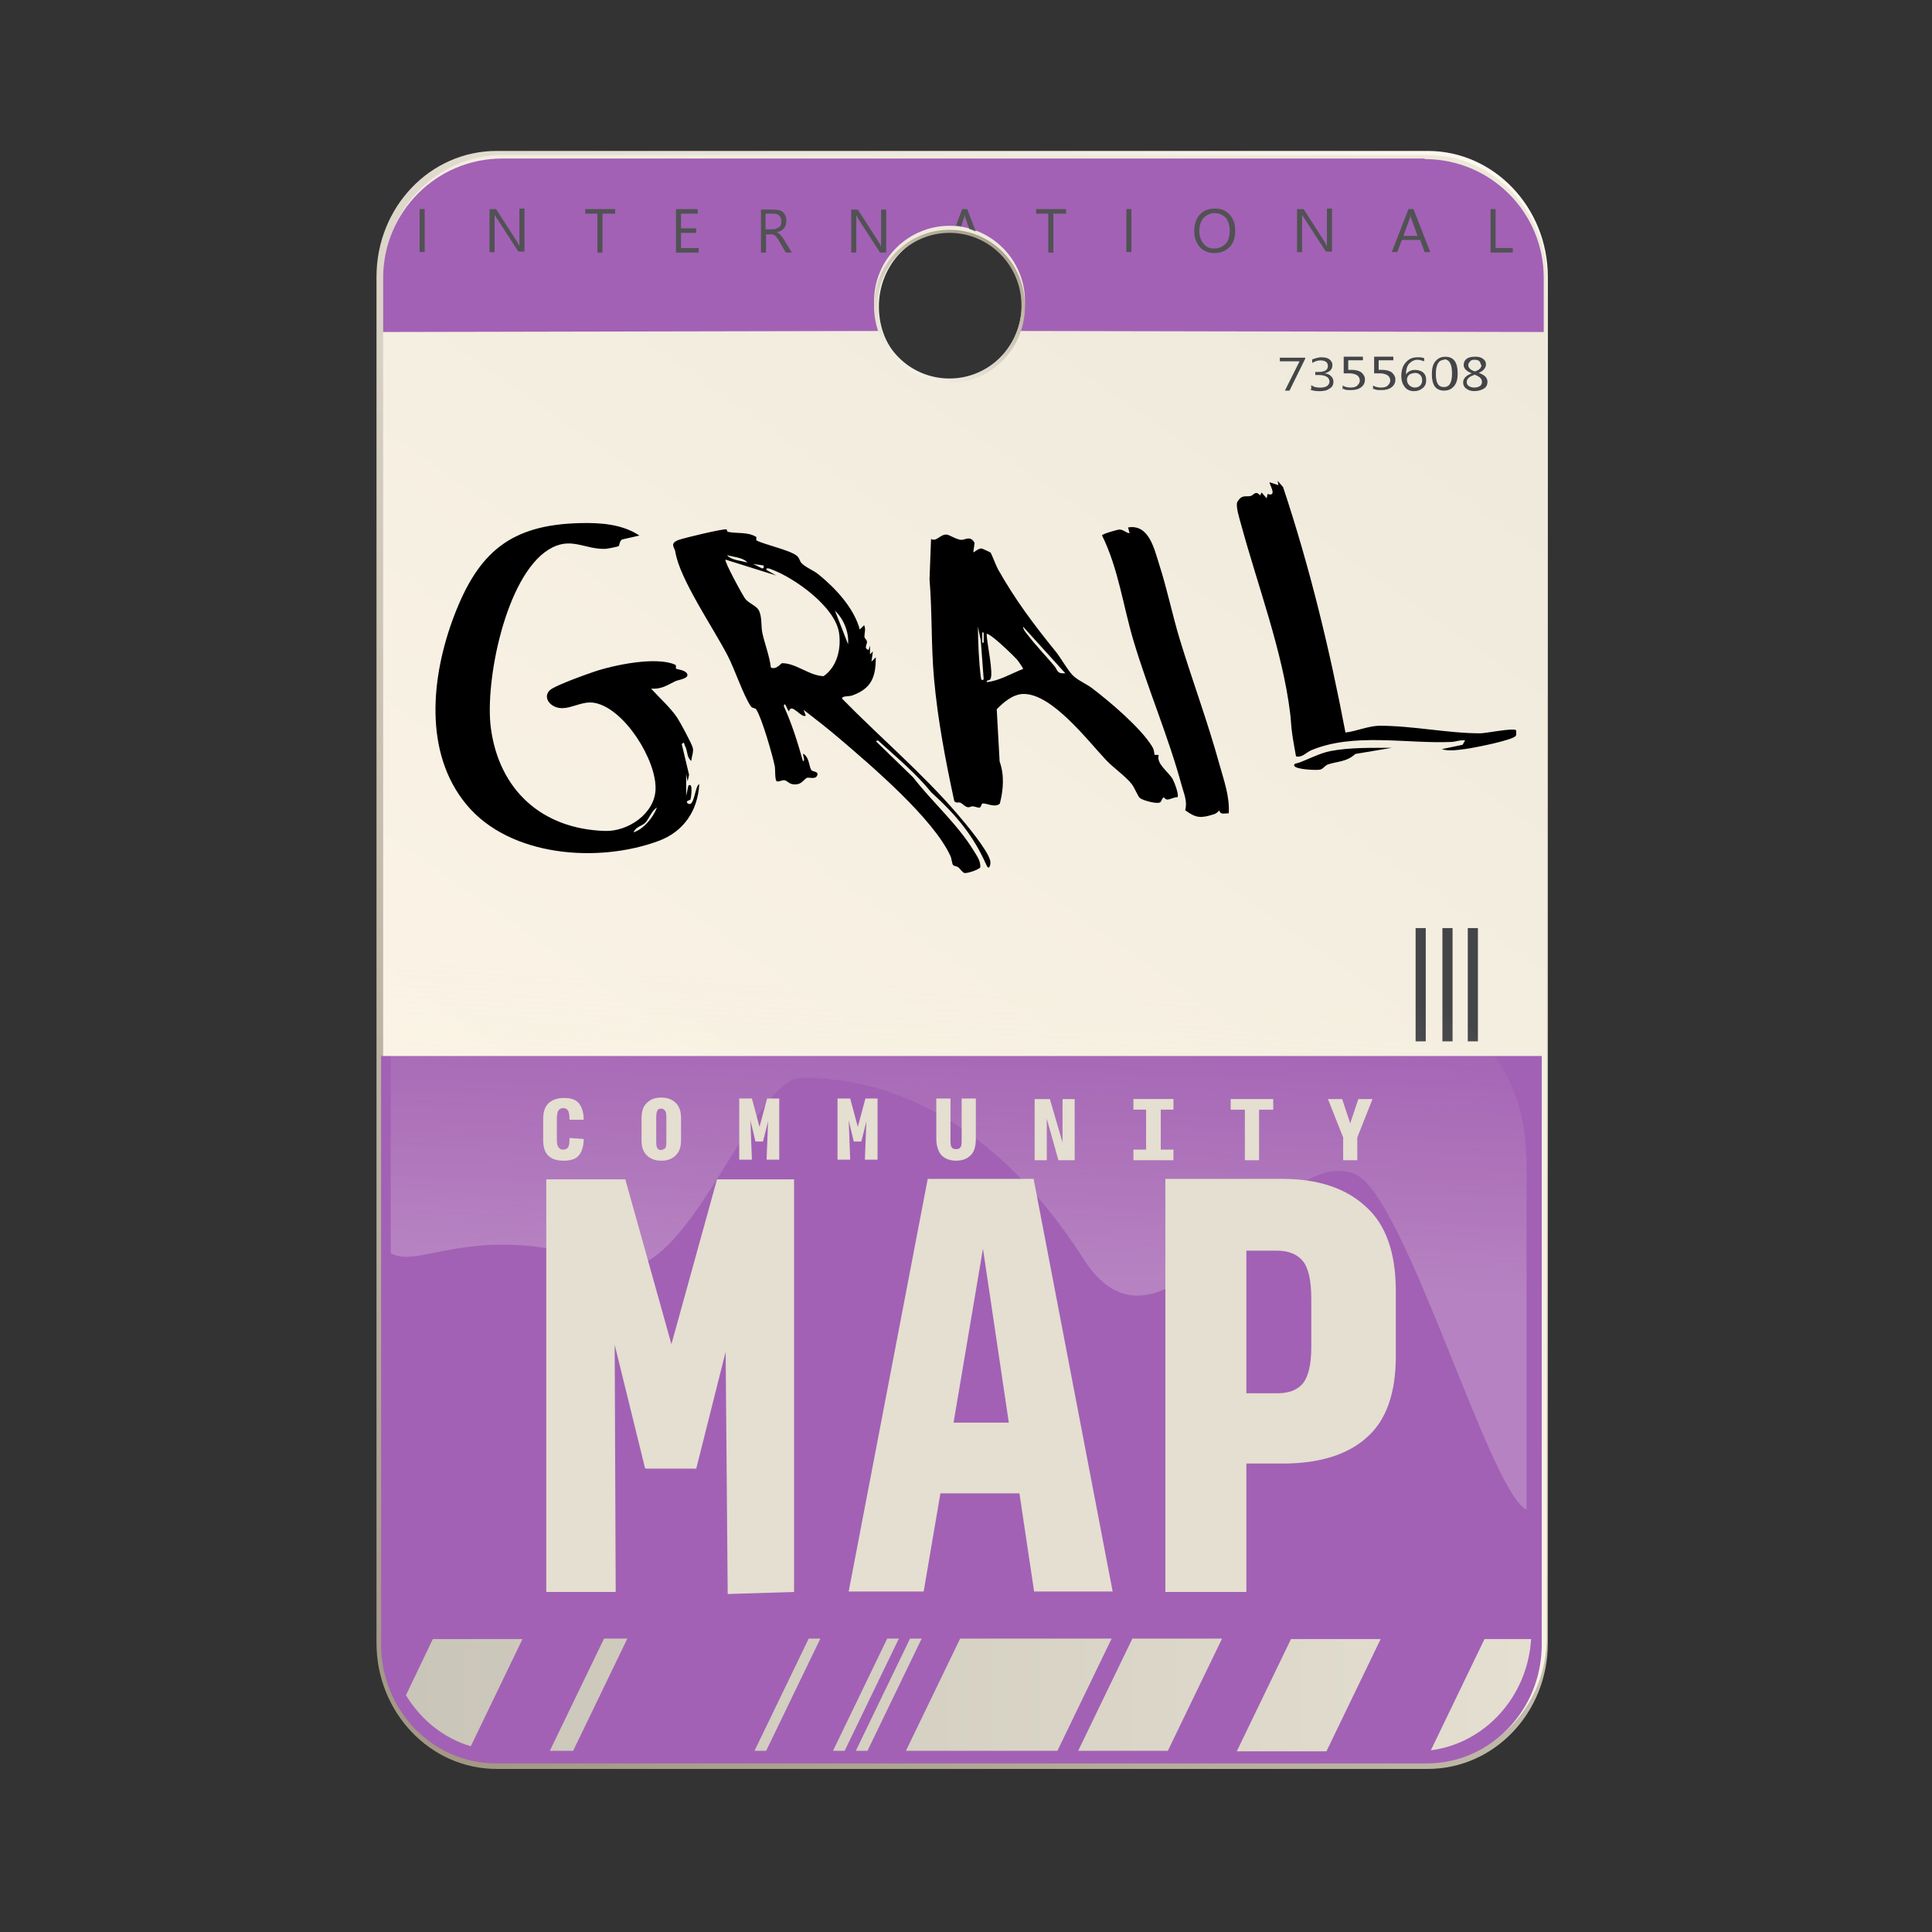 <?xml version="1.0" encoding="UTF-8"?>
<svg id="Layer_1" xmlns="http://www.w3.org/2000/svg" width="32" height="32" version="1.1" xmlns:xlink="http://www.w3.org/1999/xlink" viewBox="0 0 32 32">
  <rect x="0" y="0" width="32" height="32" fill="#333333" stroke="none"/>
  <!-- Generator: Adobe Illustrator 29.5.0, SVG Export Plug-In . SVG Version: 2.1.0 Build 137)  -->
  <defs>
    <linearGradient id="linear-gradient" x1="24.98" y1="30.989" x2="6.893" y2="5.211" gradientTransform="translate(0 34) scale(1 -1)" gradientUnits="userSpaceOnUse">
      <stop offset="0" stop-color="#fdf9f0"/>
      <stop offset="1" stop-color="#a29884"/>
    </linearGradient>
    <linearGradient id="linear-gradient1" x1="24.947" y1="30.941" x2="7.018" y2="5.311" gradientTransform="translate(0 34) scale(1 -1)" gradientUnits="userSpaceOnUse">
      <stop offset="0" stop-color="#ede8d9"/>
      <stop offset=".36" stop-color="#f4eee0"/>
      <stop offset="1" stop-color="#fff7eb"/>
    </linearGradient>
    <linearGradient id="linear-gradient2" x1="6.723" y1="5.927" x2="25.36" y2="5.927" gradientTransform="translate(0 34) scale(1 -1)" gradientUnits="userSpaceOnUse">
      <stop offset="0" stop-color="#c9c5b8"/>
      <stop offset="1" stop-color="#e4dfd0"/>
    </linearGradient>
    <linearGradient id="linear-gradient3" x1="14.936" y1="27.627" x2="16.526" y2="30.243" gradientTransform="translate(0 34) scale(1 -1)" gradientUnits="userSpaceOnUse">
      <stop offset="0" stop-color="#fdf9f0"/>
      <stop offset="1" stop-color="#a29884"/>
    </linearGradient>
    <linearGradient id="linear-gradient4" x1="15.85" y1="12.58" x2="16.196" y2="20.16" gradientTransform="translate(0 34) scale(1 -1)" gradientUnits="userSpaceOnUse">
      <stop offset=".05" stop-color="#fffaeb" stop-opacity=".7"/>
      <stop offset=".68" stop-color="#ffedcf" stop-opacity="0"/>
    </linearGradient>
  </defs>
  <path d="M23.648,2.5h-15.423c-1.099,0-1.989.93-1.989,2.085v22.629c0,1.147.889,2.085,1.989,2.085h15.423c1.099,0,1.989-.93,1.989-2.085V4.585c0-1.147-.89-2.085-1.989-2.085ZM15.719,6.294c-.671,0-1.208-.57-1.208-1.265s.545-1.265,1.208-1.265,1.208.569,1.208,1.265-.545,1.265-1.208,1.265Z" style="fill: url(#linear-gradient);"/>
  <path d="M23.643,2.567h-15.32c-1.094,0-1.977.921-1.977,2.069v22.478c0,1.139.883,2.069,1.977,2.069h15.32c1.094,0,1.977-.93,1.977-2.069V4.636c0-1.139-.883-2.069-1.977-2.069ZM15.76,6.336c-.665,0-1.203-.561-1.203-1.256s.538-1.256,1.203-1.256,1.203.561,1.203,1.256-.538,1.256-1.203,1.256Z" style="fill: url(#linear-gradient1);"/>
  <path d="M6.312,27.24c0,1.089.856,1.968,1.905,1.968h15.414c1.049,0,1.905-.879,1.905-1.968v-9.749H6.312v9.749Z" style="fill: #a261b5;"/>
  <path d="M23.598,2.626h-15.28c-1.091,0-1.972.888-1.972,1.977v.896l8.232-.017c-.067-.151-.101-.318-.101-.494,0-.687.562-1.248,1.25-1.248s1.25.561,1.25,1.248c0,.176-.034.343-.101.494l8.693.017v-.896c0-1.089-.881-1.968-1.972-1.968v-.008Z" style="fill: #a261b5;"/>
  <path d="M21.618,5.942l-.26.528h-.076l.243-.486h-.327v-.059h.42v.017Z" style="fill: #434549;"/>
  <path d="M21.718,6.445v-.067c.042.034.092.042.151.042.042,0,.084-.008.109-.025.025-.017.042-.042.042-.075,0-.067-.059-.109-.185-.109h-.05v-.05h.05c.109,0,.159-.033.159-.1,0-.059-.042-.092-.126-.092-.042,0-.092.017-.134.042v-.059s.092-.034.151-.034.101.008.134.034c.034.025.05.059.05.092,0,.075-.042.117-.134.142.05,0,.084.017.109.042.025.025.042.05.042.092,0,.05-.017.092-.067.117-.042.034-.101.042-.168.042-.059,0-.109-.008-.151-.025l.017-.008Z" style="fill: #434549;"/>
  <path d="M22.238,6.453v-.067c.042.025.092.033.134.033s.084-.008.109-.033c.025-.025.042-.05.042-.084s-.017-.067-.042-.084c-.025-.017-.067-.034-.125-.034h-.1v-.276h.318v.059h-.243v.159h.059c.067,0,.126.017.159.042.034.033.059.067.059.117s-.017.092-.059.126c-.042.034-.1.05-.167.05-.059,0-.109,0-.134-.025l-.008.017Z" style="fill: #434549;"/>
  <path d="M22.742,6.453v-.067c.042.025.092.033.134.033s.084-.008.109-.033c.025-.025.042-.05.042-.084s-.017-.067-.042-.084c-.025-.017-.067-.034-.125-.034h-.1v-.276h.318v.059h-.243v.159h.059c.067,0,.126.017.159.042.033.033.059.067.059.117s-.017.092-.059.126c-.042.034-.101.05-.167.05-.059,0-.109,0-.134-.025l-.008.017Z" style="fill: #434549;"/>
  <path d="M23.589,5.925v.059s-.067-.025-.109-.025c-.059,0-.101.025-.143.067-.034.042-.05.101-.05.176.034-.05.084-.075.151-.075.059,0,.101.017.134.042.034.033.05.067.05.126s-.017.101-.059.134c-.042.034-.084.05-.143.05-.067,0-.118-.025-.151-.067-.034-.042-.059-.101-.059-.184,0-.092.025-.176.076-.226.05-.059.109-.084.193-.084.042,0,.084,0,.109.017v-.008ZM23.43,6.177s-.067.008-.092.033c-.025.025-.034.05-.034.075,0,.033.008.067.034.092.025.025.059.042.092.042s.067-.008.092-.033c.025-.025.033-.05.033-.084,0-.042-.008-.067-.033-.092-.025-.025-.05-.033-.092-.033Z" style="fill: #434549;"/>
  <path d="M23.917,6.47c-.067,0-.118-.025-.151-.067-.034-.05-.05-.117-.05-.201,0-.1.017-.168.059-.218.042-.05.092-.075.168-.075.134,0,.201.092.201.276,0,.092-.017.159-.059.209-.042.05-.092.075-.16.075h-.008ZM23.925,5.959c-.092,0-.143.075-.143.234,0,.151.042.218.134.218s.134-.075.134-.226-.042-.234-.134-.234l.008.008Z" style="fill: #434549;"/>
  <path d="M24.361,6.177c-.076-.034-.118-.075-.118-.134,0-.042.017-.075.05-.101.034-.025.084-.034.143-.034.05,0,.092.008.126.034.034.025.05.05.05.092,0,.059-.042.109-.118.142.092.034.143.075.143.151,0,.042-.017.084-.059.109-.042.025-.092.042-.16.042-.059,0-.101-.017-.134-.042-.034-.025-.05-.059-.05-.101,0-.067.05-.117.143-.151l-.017-.008ZM24.42,6.21c-.084.025-.126.067-.126.117,0,.025.008.05.034.067s.059.025.092.025.067-.008.092-.025.034-.042.034-.067c0-.059-.042-.092-.134-.126l.008.008ZM24.529,6.043s-.008-.042-.025-.059c-.017-.017-.042-.025-.076-.025s-.059,0-.075.025c-.017.017-.034.033-.034.059,0,.05.034.084.109.109.076-.025.109-.059.109-.109h-.008Z" style="fill: #434549;"/>
  <path d="M21.383,27.148h1.485l-.898,1.859h-1.485l.898-1.859ZM9.107,28.999h.386l.898-1.859h-.386l-.898,1.859ZM14.175,28.999h.193l.898-1.859h-.193l-.898,1.859ZM13.797,28.999h.193l.898-1.859h-.193l-.898,1.859ZM12.497,28.999h.193l.898-1.859h-.193l-.898,1.859ZM25.36,27.148h-.772l-.889,1.843c.898-.117,1.603-.888,1.661-1.843ZM7.798,28.923l.856-1.775h-1.485l-.445.93c.243.402.621.712,1.074.846ZM17.858,28.999h1.485l.898-1.859h-1.485l-.898,1.859ZM15.005,28.999h2.509l.898-1.859h-2.509l-.898,1.859Z" style="fill: url(#linear-gradient2);"/>
  <path d="M24.479,15.372h-.168v1.876h.168v-1.876Z" style="fill: #434549;"/>
  <path d="M24.059,15.372h-.168v1.876h.168v-1.876Z" style="fill: #434549;"/>
  <path d="M23.615,15.372h-.168v1.876h.168v-1.876Z" style="fill: #434549;"/>
  <path d="M12.95,3.924s-.017-.025-.025-.034c0-.008-.017-.017-.025-.025-.008,0-.017-.017-.034-.017,0,0,.05-.017.067-.025.017-.008.034-.025.05-.042.017-.017.025-.034.033-.059,0-.017.008-.042.008-.067,0-.033,0-.059-.017-.084-.008-.025-.025-.042-.042-.059-.017-.017-.042-.025-.067-.033-.025,0-.059-.008-.084-.008h-.21v.712h.084v-.301h.109c.008,0,.025.008.033.017.008,0,.025.017.034.033.008.017.025.025.034.05l.117.201h.101l-.134-.218s-.017-.033-.025-.042h-.008ZM12.857,3.79s-.034.008-.059.008h-.118v-.26h.118c.05,0,.084.008.109.033.025.025.034.05.034.092,0,.025,0,.042-.008.059,0,.017-.017.034-.034.042-.017.008-.025.017-.05.025h.008Z" style="fill: #515253;"/>
  <path d="M11.28,3.857h.251v-.075h-.251v-.243h.276v-.075h-.36v.72h.377v-.075h-.293v-.251Z" style="fill: #515253;"/>
  <path d="M9.694,3.539h.201v.645h.084v-.645h.21v-.075h-.495v.075Z" style="fill: #515253;"/>
  <path d="M8.603,3.966v.109s-.017-.025-.025-.05l-.361-.561h-.109v.712h.084v-.62s.017.033.025.042l.369.569h.101v-.712h-.084v.511Z" style="fill: #515253;"/>
  <path d="M15.92,3.748l.05-.151s0-.025.008-.05c0,0,0,.042.008.05l.067.193s.067.025.109.042l-.142-.368h-.084l-.1.268s.05.008.075.017h.008Z" style="fill: #515253;"/>
  <path d="M7.034,3.463h-.084v.712h.084v-.712Z" style="fill: #515253;"/>
  <path d="M20.124,3.455c-.109,0-.193.033-.252.1-.059.067-.092.159-.092.276,0,.109.034.193.092.26.059.067.143.101.243.101s.185-.034.252-.101c.067-.067.092-.159.092-.276,0-.109-.033-.193-.092-.26-.059-.067-.143-.1-.235-.1h-.008ZM20.292,4.041c-.042.05-.109.075-.185.075s-.134-.025-.176-.084c-.042-.05-.067-.126-.067-.209s.025-.159.067-.209c.05-.05.109-.084.185-.084s.134.025.185.075c.042.05.067.126.067.218s-.025.168-.067.218h-.008Z" style="fill: #515253;"/>
  <path d="M23.329,3.463l-.277.712h.092l.076-.201h.302l.075.201h.092l-.277-.712h-.084ZM23.245,3.907l.109-.301s0-.025.008-.05c0,0,0,.042.008.05l.109.301h-.252.017Z" style="fill: #515253;"/>
  <path d="M24.772,4.108v-.645h-.084v.72h.368v-.075h-.285Z" style="fill: #515253;"/>
  <path d="M21.978,3.966v.109s-.017-.025-.025-.05l-.361-.561h-.109v.712h.084v-.62s.017.033.025.042l.369.569h.101v-.712h-.084v.511Z" style="fill: #515253;"/>
  <path d="M18.74,3.463h-.084v.712h.084v-.712Z" style="fill: #515253;"/>
  <path d="M14.208,3.614l.369.569h.101v-.712h-.084v.611s-.017-.025-.025-.05l-.361-.561h-.109v.712h.084v-.62s.017.033.025.042v.008Z" style="fill: #515253;"/>
  <path d="M17.162,3.539h.201v.645h.084v-.645h.21v-.075h-.495v.075Z" style="fill: #515253;"/>
  <path d="M15.727,3.806c-.688,0-1.25.561-1.25,1.265s.562,1.265,1.25,1.265,1.25-.561,1.25-1.265-.562-1.265-1.25-1.265ZM15.727,6.269c-.663,0-1.192-.536-1.192-1.206s.537-1.206,1.192-1.206,1.192.536,1.192,1.206-.537,1.206-1.192,1.206Z" style="fill: url(#linear-gradient3);"/>
  <path d="M25.284,19.149v5.854c-.604-.268-1.997-5.151-2.819-5.544-1.309-.628-3.172,3.501-4.514,1.399-1.729-2.697-3.667-3.007-4.674-3.007-.831,0-1.922,3.526-3.113,3.107-2.266-.796-3.189.084-3.692-.201v-4.095c0-1.315.864-2.32,1.93-2.253l14.944,2.245c1.066.067,1.93,1.189,1.93,2.496h.008Z" style="fill: url(#linear-gradient4); isolation: isolate; opacity: .31;"/>
  <path d="M10.684,24.317l-.503-2.044.017,4.095h-1.15v-6.834h1.309l.764,2.73.755-2.73h1.276v6.834l-1.099.034-.034-4.012-.487,1.935h-.831l-.017-.008Z" style="fill: #e4dfd0;"/>
  <path d="M17.128,26.36l-.243-1.625h-1.309l-.277,1.625h-1.242l1.309-6.834h1.754l1.309,6.834h-1.309.008ZM16.709,23.563l-.428-2.881-.487,2.881h.923-.008Z" style="fill: #e4dfd0;"/>
  <path d="M19.302,26.36v-6.834h1.938c.587,0,1.049.151,1.384.461.336.302.495.771.495,1.399v1.08c0,.611-.159,1.064-.487,1.348-.319.285-.789.427-1.384.427h-.604v2.127h-1.343v-.008ZM20.644,23.077h.512c.185,0,.327-.05.42-.159.092-.109.143-.31.143-.603v-.804c0-.31-.05-.519-.143-.628-.092-.109-.235-.168-.42-.168h-.512v2.37-.008Z" style="fill: #e4dfd0;"/>
  <path d="M9.341,19.225c-.117,0-.201-.025-.26-.084-.059-.059-.084-.142-.084-.26v-.343c0-.117.025-.201.084-.26.059-.059.143-.092.26-.092s.193.025.243.084c.05.059.084.151.084.276h-.235c0-.067-.008-.126-.025-.151-.017-.025-.042-.042-.076-.042-.042,0-.067.017-.084.042-.017.025-.025.084-.025.151v.302c0,.067,0,.117.025.151.025.034.042.042.084.042.034,0,.059-.017.076-.034.017-.025.025-.075.025-.159l.235.017c0,.126-.034.218-.084.276-.05.059-.134.084-.252.084h.008Z" style="fill: #e4dfd0;"/>
  <path d="M10.953,19.225c-.101,0-.185-.033-.243-.092-.059-.059-.084-.142-.084-.243v-.368c0-.109.025-.193.084-.251.059-.059.134-.092.243-.092s.185.034.243.092c.059.059.084.142.084.251v.368c0,.101-.025.184-.084.243-.059.059-.134.092-.243.092ZM10.953,19.049s.059-.017.067-.034c.017-.025.017-.075.017-.142v-.327c0-.067,0-.117-.017-.142-.017-.025-.034-.042-.067-.042s-.059.008-.067.042c-.017.025-.017.075-.017.142v.327c0,.067,0,.117.017.142.017.025.034.034.067.034Z" style="fill: #e4dfd0;"/>
  <path d="M12.513,18.907l-.084-.352.025.653h-.21v-1.013h.21l.126.469.126-.469h.201v1.013h-.21l.025-.636-.084.335h-.143.017Z" style="fill: #e4dfd0;"/>
  <path d="M14.141,18.907l-.084-.352.025.653h-.21v-1.013h.21l.126.469.126-.469h.201v1.013h-.21l.025-.636-.084.335h-.143.017Z" style="fill: #e4dfd0;"/>
  <path d="M15.844,19.225c-.117,0-.193-.034-.252-.092-.05-.059-.084-.151-.084-.276v-.662h.235v.662c0,.067,0,.117.017.142.017.025.033.034.075.034s.059-.008.076-.034c.017-.025.017-.075.017-.142v-.662h.235v.662c0,.126-.025.218-.084.276-.059.059-.134.092-.252.092h.017Z" style="fill: #e4dfd0;"/>
  <path d="M17.531,19.217l-.193-.687v.687h-.201v-1.013h.252l.21.72v-.72h.201v1.013h-.269Z" style="fill: #e4dfd0;"/>
  <path d="M18.773,19.217v-.176h.21v-.662h-.21v-.176h.663v.176h-.21v.662h.21v.176h-.663Z" style="fill: #e4dfd0;"/>
  <path d="M20.619,19.217v-.837h-.235v-.176h.705v.176h-.235v.837h-.235Z" style="fill: #e4dfd0;"/>
  <path d="M22.482,19.217h-.235v-.377l-.252-.636h.235l.134.402.134-.402h.235l-.252.636v.377Z" style="fill: #e4dfd0;"/>
  <g>
    <path d="M10.248,9.046c-.008.007-.191.044-.22.045-.356.011-.575-.216-.943.013-.709.441-1.057,2.181-.955,2.953.136,1.028.847,1.676,1.894,1.706.377.011.819-.285.834-.688.018-.482-.514-1.34-1.009-1.433-.2-.037-.37.092-.551.087-.207-.007-.342-.222-.141-.331.151-.082.5-.21.673-.269.33-.113,1.031-.26,1.35-.121.029.012.007.056.019.068.01.01.141.019.178.077.054.084-.142.107-.187.128-.149.071-.221.133-.405.126.137.151.322.315.434.484.047.07.24.43.256.495.016.066-.02.151-.026.217-.08-.065-.053-.159-.106-.255-.013-.024-.006-.075-.051-.022l.121.507-.024.109-.024-.121v.362l.036-.169c.083-.071.045.187.037.226-.003.014-.096.026-.049.064.115.091.12-.3.193-.314-.025.435-.256.783-.67.937-1,.373-2.465.267-3.184-.598-.72-.866-.584-2.138-.206-3.13.403-1.056.936-1.508,2.089-1.535.336-.008.695.017.979.206l-.275.063c-.055.011-.053.1-.068.113ZM10.495,13.786c.169-.056.323-.246.386-.41-.092.052-.13.192-.2.258-.043.041-.16.067-.186.152Z"/>
    <path d="M16.124,9.147c.005.006.086-.068.133-.063.008,0,.145.063.151.069.011.011.093.225.122.276.293.518.586.905.956,1.363.089.11.187.294.279.39.079.083.226.143.322.216.295.223.803.654.994.963.031.05.035.085.041.141l.069.003c-.043.15.167.28.235.405.025.045.107.259.077.294-.054-.002-.119.037-.166.039-.037.001-.056-.036-.062-.036-.022.001-.038.069-.059.082-.054.033-.288-.031-.338-.073-.028-.023-.089-.173-.133-.229-.103-.132-.298-.264-.424-.397-.302-.319-.89-1.095-1.364-1.096-.176,0-.335.137-.448.254l.048.866c.081.221.062.472.003.697-.077.073-.232-.012-.283-.003-.026.004-.025.063-.05.068-.03.006-.078-.019-.117-.021-.024-.001-.052.018-.073.016-.053-.005-.086-.055-.132-.077-.023-.011-.069.015-.099-.025-.145-.669-.275-1.349-.336-2.033-.049-.546-.029-1.098-.074-1.642l.025-.666c.092.049.148-.076.254-.074.048,0,.161.084.251.088.056.002.151-.079.216.052l-.021.152ZM16.293,11.249l-.048-.64-.048-.23c.004.277.014.559.048.834.004.033.017.077.048.036ZM17.646,11.153l-.7-.773c0,.049.044.095.073.132.138.181.3.347.446.521.056.067.033.129.182.119ZM16.293,10.645v-.169h-.024v.169h.024ZM16.84,10.92c-.077-.084-.253-.248-.342-.322-.022-.018-.14-.115-.156-.097,0,.137.12.66.061.75-.016.024-.068.009-.061.047.205-.018.41-.145.604-.218.006-.008-.087-.14-.105-.16Z"/>
    <path d="M12.035,8.769c.006.003.005.036.023.04.142.032.328-.004.469.085v.057c.149.073.569.165.674.257.046.04.042.085.075.119.067.07.196.119.276.183.285.23.591.557.689.917l.072-.072c.032.07,0,.142.006.199.002.02.038.042.041.077.003.044-.058.108.026.134l.024-.072v.145s.048-.048.048-.048l-.024.169.072-.072c0,.326-.07.518-.393.633-.051.018-.184.004-.162.055.623.637,1.314,1.221,1.897,1.897.137.159.505.597.552.779.016.06-.016.18-.06.081-.223-.504-.509-.839-.917-1.21-.257-.319-.578-.582-.881-.858l-.036.012.62.601c.313.406.733.772,1,1.211.051.083.121.176.11.278-.018.036-.218.105-.262.093-.036-.01-.069-.068-.102-.094-.025-.02-.071-.017-.087-.039-.019-.026-.022-.103-.042-.146-.281-.62-1.317-1.503-1.849-1.956-.189-.161-.387-.315-.584-.467l.036.096c-.071.051-.239-.223-.278-.072-.027-.011-.072-.186-.085-.084.133.292.228.597.315.906.061.019-.045-.178.036-.097.076.075.065.197.106.25.021.028.111.018.099.076-.019.086-.139.04-.17.05-.037.012-.085.094-.158.106-.136.024-.161-.056-.219-.065-.036-.006-.101.034-.128.016-.032-.021-.021-.197-.031-.247-.035-.176-.215-.804-.308-.942-.02-.03-.062-.01-.093-.057-.126-.194-.258-.596-.378-.83-.231-.45-.8-1.276-.868-1.722-.011-.075-.104-.14.057-.199.084-.031.751-.192.791-.173ZM12.379,9.316c-.073-.083-.234-.092-.338-.12.073.083.234.092.338.12ZM12.862,9.534l-.845-.265c-.028.023.292.607.328.651.064.077.186.116.223.188.057.11.035.266.059.376.04.184.118.378.141.572.086.044.171-.07.181-.071.23-.007.456.21.693.214.223-.156.291-.449.257-.707-.059-.44-.742-.924-1.133-1.066-.023-.008-.079-.032-.073.013l.169.097ZM12.645,9.365l-.169-.024.137.069c.041.022.041-.035.032-.044ZM14.046,10.67c.02-.199-.075-.421-.217-.556l.217.556Z"/>
    <path d="M25.112,12.095c-.003.029.009.065-.005.091-.041.074-.711.204-.831.219-.127.016-.275.041-.395.003l.344-.072.042-.072c-.078-.013-.152.022-.229.025-.747.032-1.622-.159-2.325.14-.077.033-.146.124-.247.099-.026-.148-.056-.3-.073-.449-.01-.086-.012-.169-.024-.264-.124-1.023-.537-2.114-.812-3.126-.023-.084-.097-.315-.062-.376.076-.131.144-.078.22-.098.05-.013.076-.098.157-.01l.024-.048.084.097.015-.072c.173.057.019-.178.034-.194l.145.048-.012-.072.09.104c.442,1.328.772,2.689,1.033,4.065.184-.021.383-.112.569-.112.542-.001,1.136.126,1.667.125.09,0,.55-.095.592-.05Z"/>
    <path d="M20.352,13.472c-.07-.005-.137.031-.157-.048-.024.024-.05.05-.084.061-.215.068-.297.071-.481-.065.041-.146-.02-.271-.058-.412-.222-.814-.556-1.587-.797-2.393-.174-.583-.251-1.199-.522-1.747.003-.025.259-.097.289-.097.067,0,.106.055.167.061l-.024-.096c.346-.058.432.355.514.61.133.41.218.838.344,1.251.209.685.461,1.362.652,2.054.074.268.175.539.157.821Z"/>
    <path d="M23.058,12.385l-.61.103c-.145.135-.302.121-.454.174-.052.018-.077.076-.133.086-.066.012-.391-.003-.422-.061-.023-.042.045-.044.068-.052.173-.062.353-.161.53-.195.326-.063.69-.052,1.02-.054Z"/>
  </g>
</svg>